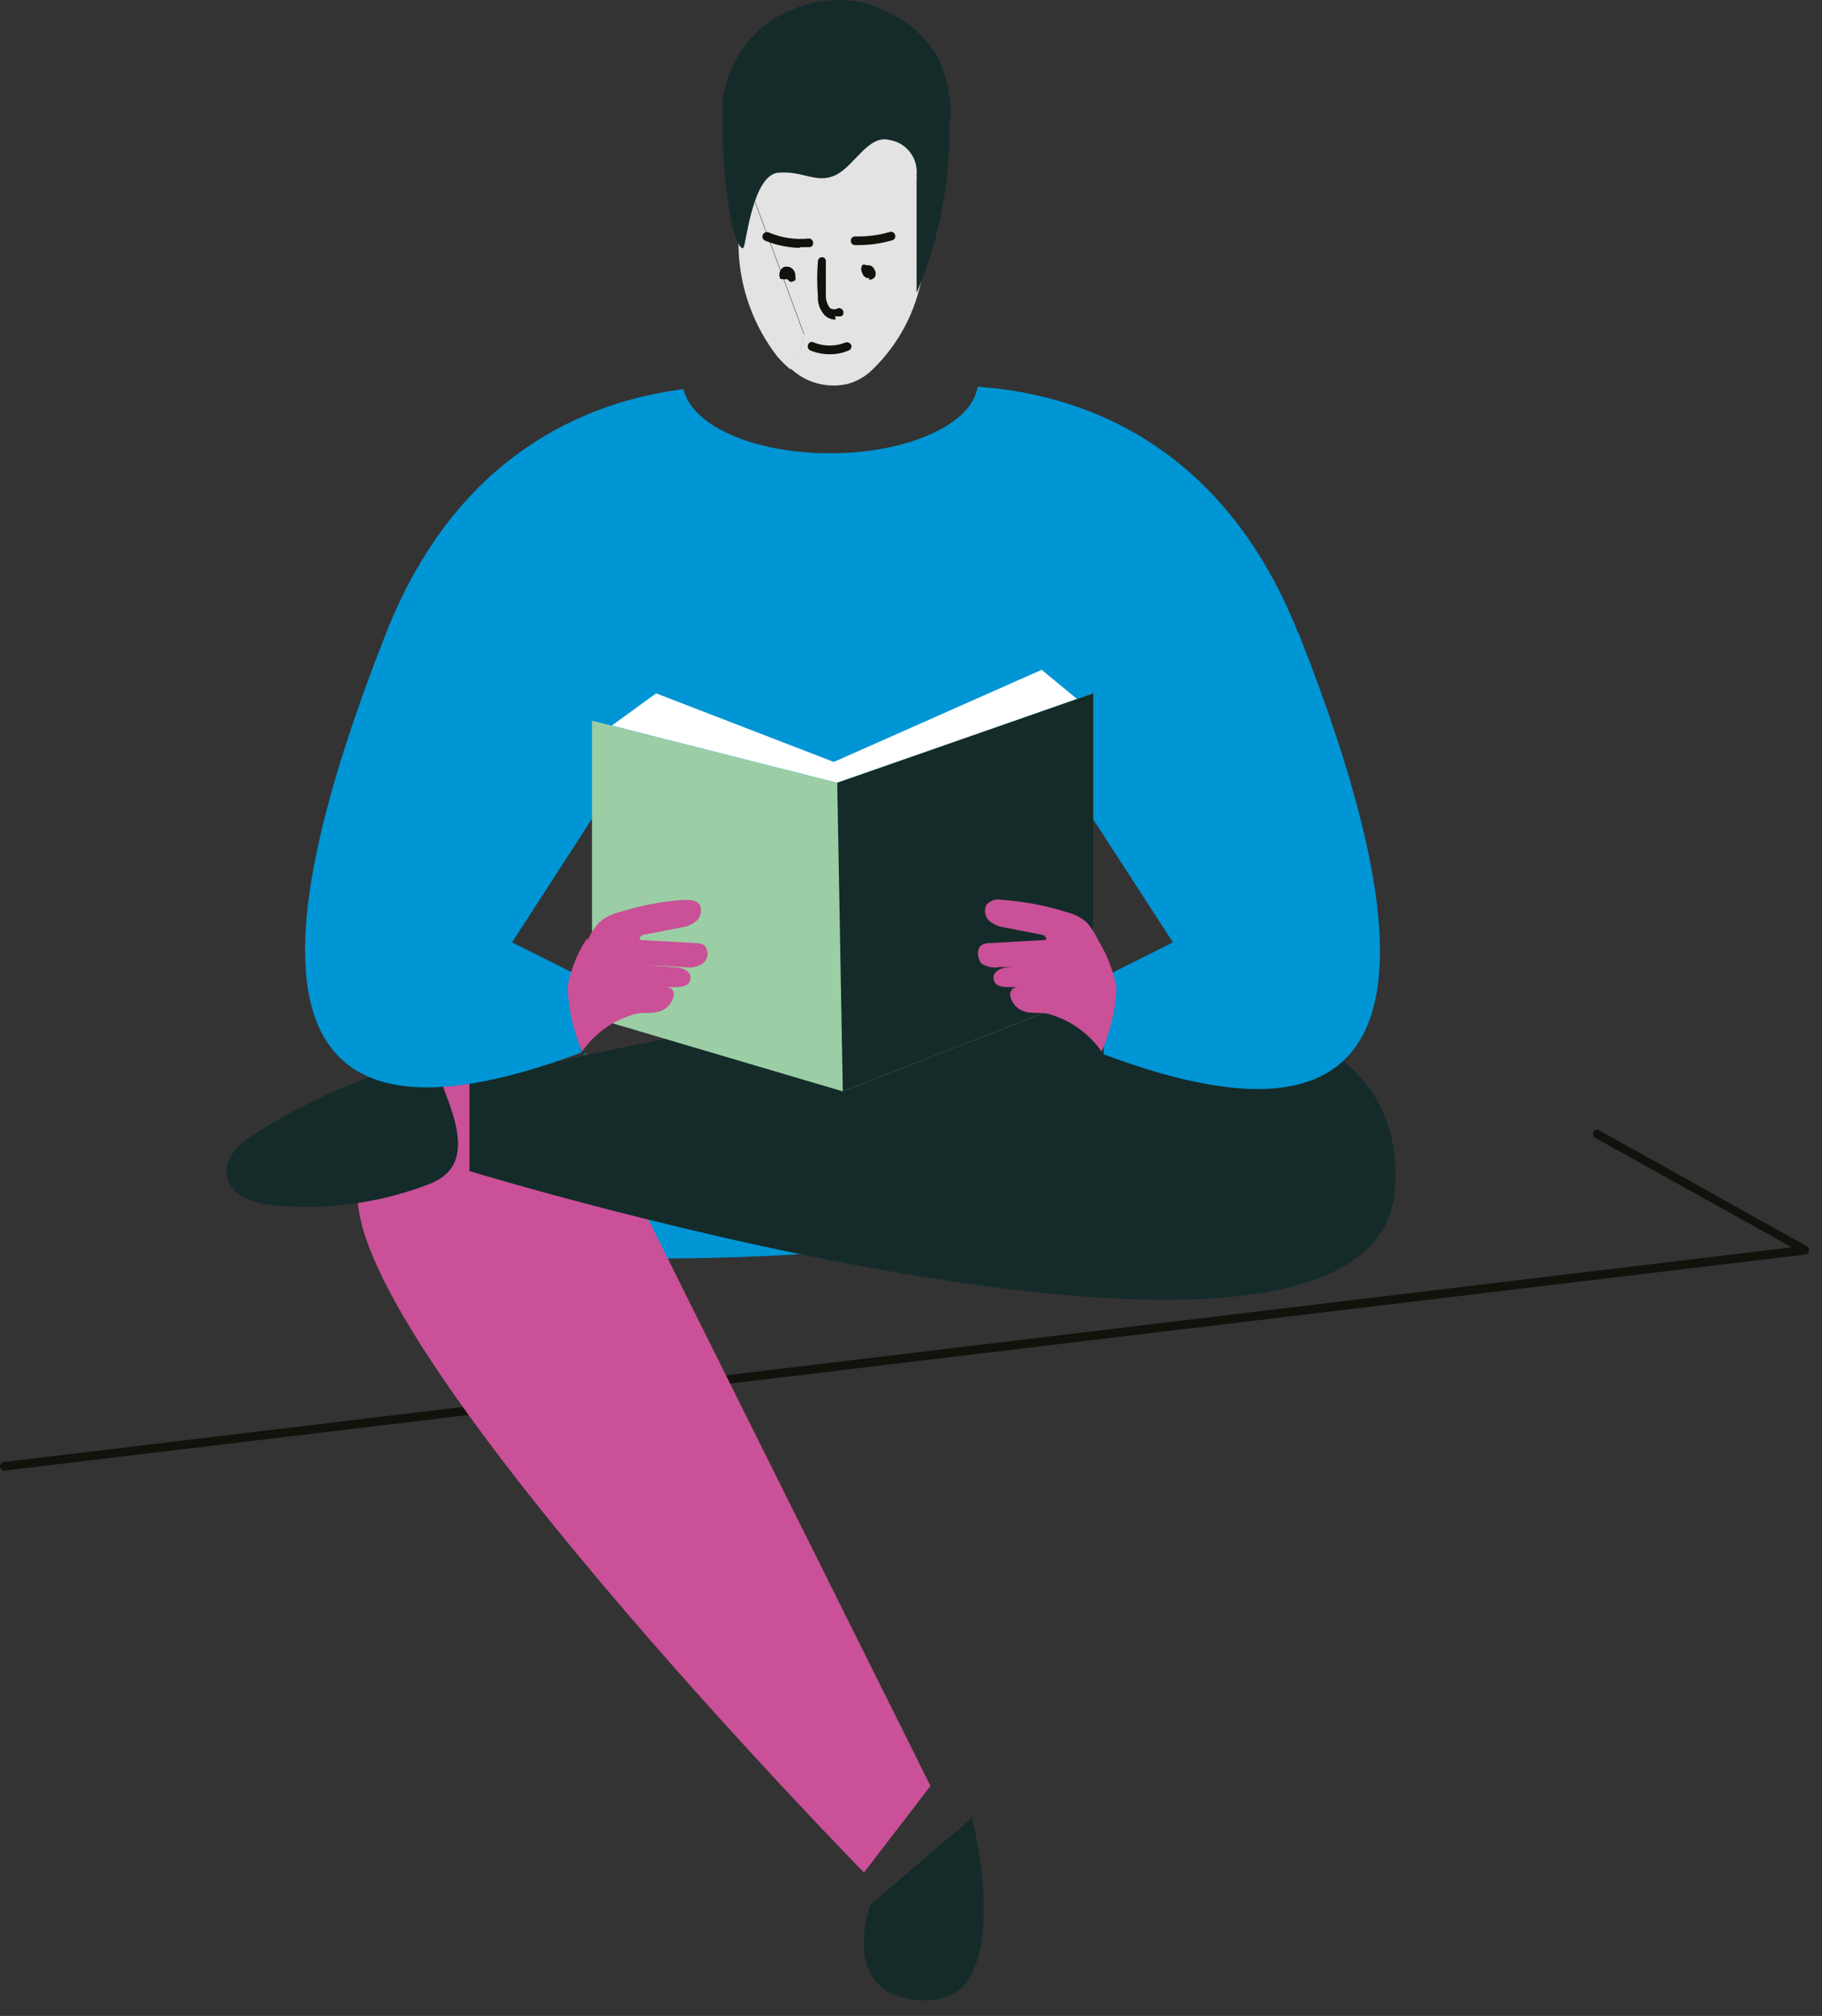 <svg width="94" height="104" viewBox="0 0 94 104" fill="none" xmlns="http://www.w3.org/2000/svg">
<rect x="0" y="0" width="94" height="104" fill="#333333" stroke="none"/>
<path d="M0.218 75.871C0.165 75.868 0.115 75.847 0.076 75.811C0.037 75.775 0.011 75.727 0.003 75.675C-0.002 75.645 -0.001 75.615 0.007 75.586C0.014 75.557 0.027 75.53 0.046 75.506C0.064 75.482 0.088 75.463 0.114 75.449C0.141 75.435 0.17 75.427 0.2 75.424L92.448 64.345L82.297 58.698C82.246 58.668 82.209 58.62 82.193 58.563C82.176 58.507 82.181 58.446 82.208 58.394C82.234 58.345 82.279 58.308 82.332 58.291C82.386 58.274 82.444 58.279 82.494 58.304L93.216 64.291C93.256 64.318 93.288 64.356 93.307 64.4C93.326 64.445 93.331 64.494 93.323 64.541C93.313 64.588 93.288 64.63 93.253 64.662C93.218 64.694 93.174 64.714 93.127 64.72L0.2 75.871" fill="#13110C"/>
<path d="M32.851 64.915C32.851 64.915 47.344 65.183 53.724 62.592C60.104 60.001 34.066 58.268 34.066 58.268L31.618 61.484L32.851 64.915Z" fill="#0095D4"/>
<path d="M31.26 58.519L48.005 92.133L44.574 96.601C44.574 96.601 16.964 68.437 18.518 61.074C20.073 53.711 28.401 54.283 31.26 58.519Z" fill="#CA5098"/>
<path d="M14.229 62.182C13.667 62.159 13.114 62.026 12.603 61.789C12.351 61.667 12.133 61.484 11.971 61.256C11.809 61.028 11.706 60.762 11.674 60.484C11.674 59.608 12.424 58.947 13.157 58.483C15.973 56.692 19.064 55.376 22.307 54.587C23.057 56.874 24.916 59.948 22.217 61.056C19.679 62.05 16.943 62.436 14.229 62.182Z" fill="#142B2A"/>
<path d="M30.169 54.337H30.312L30.098 54.426" fill="#0095D4"/>
<path d="M24.219 55.874V60.413C24.219 60.413 71.004 74.71 71.969 61.342C73.327 42.578 24.219 55.874 24.219 55.874Z" fill="#142B2A"/>
<path d="M56.87 54.337L56.584 54.23L56.87 54.337Z" fill="#0095D4"/>
<path d="M66.983 32.677C63.015 22.652 55.492 20.293 50.434 19.953C50.166 21.865 46.86 23.384 42.84 23.384C38.819 23.384 35.691 21.937 35.262 20.078C30.276 20.704 23.593 23.42 19.947 32.588C13.603 48.671 12.62 60.823 29.991 54.3V50.405L26.416 48.617L31.885 40.165L30.455 51.53L55.921 51.084L54.473 40.165L56.403 35.679V42.273L60.514 48.617L56.939 50.405V54.39C74.31 60.913 73.327 48.689 67.001 32.677" fill="#0095D4"/>
<path d="M53.364 36.823L43.195 40.38L30.543 37.181V52.478L43.481 56.302L56.402 51.263V42.363L55.044 40.254L53.364 36.823Z" fill="#9BCEA4"/>
<path d="M53.366 36.824L55.046 40.255L56.404 42.364V35.77L53.366 36.824Z" fill="#9BCEA4"/>
<path d="M30.314 48.53C30.456 48.179 30.662 47.858 30.922 47.583C31.226 47.314 31.596 47.129 31.994 47.046C33.067 46.706 34.177 46.496 35.3 46.421C35.586 46.421 35.943 46.421 36.104 46.689C36.167 46.831 36.182 46.99 36.147 47.142C36.111 47.294 36.027 47.429 35.907 47.529C35.681 47.708 35.408 47.819 35.121 47.85L33.209 48.226C33.084 48.226 32.923 48.422 33.048 48.494L35.943 48.655C36.082 48.652 36.218 48.689 36.336 48.762C36.397 48.828 36.442 48.906 36.471 48.991C36.499 49.076 36.509 49.166 36.501 49.255C36.492 49.344 36.465 49.431 36.422 49.509C36.378 49.587 36.319 49.655 36.247 49.709C35.962 49.894 35.615 49.958 35.282 49.888L33.298 49.781L34.871 49.906C35.21 49.906 35.675 50.12 35.621 50.495C35.568 50.871 35.21 50.906 34.925 50.924H32.959H34.245C34.442 50.924 34.692 50.924 34.746 51.192C34.772 51.268 34.772 51.349 34.746 51.425C34.694 51.624 34.585 51.805 34.433 51.944C34.281 52.084 34.092 52.176 33.888 52.211C33.513 52.3 33.12 52.211 32.744 52.318C31.643 52.628 30.683 53.31 30.028 54.248C29.581 53.194 29.327 52.068 29.277 50.924C29.439 50.017 29.786 49.154 30.296 48.387" fill="#CA5098"/>
<path d="M31.562 37.431L33.85 35.769L43.017 39.307L53.74 34.554L55.563 36.055L43.196 40.38L31.562 37.431Z" fill="white"/>
<path d="M47.648 8.677C47.467 7.402 46.833 6.234 45.861 5.389C45.132 4.949 44.27 4.785 43.431 4.924H43.091V8.766H38.355L41.483 17.219C41.391 17.86 41.152 18.472 40.786 19.006C41.171 19.37 41.64 19.634 42.151 19.774C42.662 19.914 43.2 19.927 43.717 19.81C44.226 19.674 44.69 19.402 45.057 19.024C46.381 17.726 47.262 16.044 47.577 14.217C48.05 12.388 48.05 10.469 47.577 8.641" fill="#E3E3E3"/>
<path d="M38.103 12.841C38.169 14.867 38.876 16.819 40.122 18.417C40.325 18.649 40.546 18.864 40.783 19.06C41.147 18.524 41.385 17.914 41.48 17.273L38.353 8.82C38.169 10.165 38.085 11.521 38.103 12.877" fill="#E3E3E3"/>
<path d="M49.057 6.086C49.071 5.032 48.851 3.989 48.414 3.03C47.988 2.248 47.374 1.585 46.627 1.1C46.071 0.733 45.471 0.438 44.84 0.224C44.699 0.18 44.556 0.144 44.411 0.117C43.208 -0.126 41.959 0.011 40.837 0.51C39.801 0.931 38.91 1.646 38.275 2.567C37.64 3.488 37.288 4.574 37.263 5.693C37.263 5.996 37.263 6.3 37.263 6.586C37.423 11.947 38.228 13.073 38.371 12.751C38.514 12.43 38.853 9.016 40.158 8.909C41.462 8.802 42.159 9.517 43.142 9.016C44.125 8.516 44.804 6.908 45.93 7.229C46.339 7.304 46.705 7.528 46.956 7.859C47.208 8.19 47.326 8.603 47.288 9.016C47.297 9.106 47.297 9.195 47.288 9.285V9.66V15.11C48.492 12.29 49.066 9.24 48.968 6.175" fill="#142B2A"/>
<path d="M44.895 98.263C44.895 98.263 43.108 103.195 47.825 103.195C52.543 103.195 50.148 93.777 50.148 93.777L44.895 98.263Z" fill="#142B2A"/>
<path d="M41.25 12.787C40.637 12.771 40.031 12.644 39.463 12.412C39.409 12.385 39.368 12.338 39.348 12.281C39.328 12.225 39.331 12.163 39.356 12.108C39.379 12.055 39.422 12.013 39.475 11.99C39.528 11.967 39.587 11.964 39.642 11.983C40.294 12.267 41.008 12.377 41.715 12.305C41.744 12.302 41.774 12.306 41.802 12.315C41.831 12.325 41.856 12.34 41.878 12.361C41.9 12.381 41.917 12.405 41.929 12.432C41.941 12.46 41.947 12.489 41.947 12.519C41.952 12.546 41.952 12.574 41.945 12.601C41.939 12.628 41.926 12.653 41.91 12.675C41.893 12.697 41.871 12.715 41.847 12.728C41.823 12.741 41.796 12.749 41.768 12.751H41.304" fill="#13110C"/>
<path d="M44.288 12.644H44.109C44.079 12.644 44.05 12.638 44.022 12.626C43.995 12.614 43.971 12.597 43.95 12.575C43.93 12.553 43.915 12.528 43.905 12.499C43.895 12.471 43.892 12.441 43.894 12.412C43.894 12.382 43.9 12.353 43.912 12.325C43.924 12.298 43.941 12.274 43.963 12.254C43.985 12.233 44.011 12.218 44.039 12.208C44.067 12.199 44.097 12.195 44.127 12.197C44.731 12.213 45.334 12.134 45.914 11.965C45.942 11.957 45.971 11.955 46.001 11.959C46.029 11.963 46.057 11.973 46.083 11.988C46.108 12.003 46.129 12.023 46.146 12.046C46.163 12.07 46.176 12.097 46.182 12.126C46.19 12.153 46.193 12.181 46.19 12.209C46.188 12.238 46.179 12.265 46.166 12.29C46.153 12.315 46.135 12.337 46.113 12.354C46.091 12.372 46.066 12.386 46.039 12.394C45.459 12.564 44.856 12.648 44.252 12.644" fill="#13110C"/>
<path d="M40.605 14.396C40.523 14.42 40.436 14.42 40.354 14.396C40.325 14.403 40.294 14.403 40.265 14.396C40.209 14.295 40.193 14.177 40.219 14.064C40.246 13.952 40.313 13.854 40.408 13.788C40.523 13.742 40.651 13.742 40.765 13.788C40.857 13.833 40.933 13.905 40.981 13.995C41.029 14.085 41.047 14.188 41.033 14.289C41.05 14.341 41.05 14.397 41.033 14.449C40.997 14.482 40.955 14.506 40.909 14.522C40.863 14.537 40.814 14.543 40.765 14.539" fill="#13110C"/>
<path d="M44.84 14.342H44.733C44.671 14.323 44.616 14.288 44.572 14.241C44.529 14.194 44.498 14.136 44.482 14.074C44.448 14.014 44.43 13.947 44.43 13.878C44.43 13.809 44.448 13.741 44.482 13.681C44.511 13.659 44.545 13.648 44.581 13.648C44.616 13.648 44.651 13.659 44.679 13.681H44.786C44.862 13.681 44.936 13.706 44.997 13.751C45.058 13.796 45.103 13.859 45.126 13.931C45.16 13.988 45.179 14.053 45.179 14.119C45.179 14.185 45.16 14.25 45.126 14.306C45.09 14.347 45.046 14.379 44.996 14.4C44.947 14.422 44.894 14.432 44.84 14.432" fill="#13110C"/>
<path d="M43.107 16.486C42.902 16.488 42.704 16.411 42.553 16.272C42.428 16.138 42.333 15.98 42.271 15.808C42.21 15.636 42.184 15.453 42.196 15.271C42.148 14.676 42.148 14.079 42.196 13.484C42.196 13.427 42.218 13.373 42.258 13.332C42.299 13.292 42.353 13.27 42.41 13.27C42.439 13.269 42.468 13.275 42.495 13.287C42.521 13.299 42.545 13.317 42.564 13.339C42.582 13.361 42.596 13.387 42.603 13.416C42.611 13.444 42.612 13.473 42.607 13.502C42.607 14.056 42.607 14.628 42.607 15.2C42.593 15.45 42.669 15.697 42.821 15.896C42.886 15.936 42.96 15.957 43.036 15.957C43.111 15.957 43.185 15.936 43.25 15.896C43.3 15.889 43.352 15.899 43.397 15.924C43.441 15.948 43.476 15.987 43.496 16.034C43.517 16.081 43.521 16.133 43.509 16.182C43.497 16.232 43.469 16.276 43.429 16.308C43.317 16.334 43.201 16.334 43.089 16.308" fill="#13110C"/>
<path d="M42.821 18.273C42.471 18.281 42.124 18.214 41.802 18.077C41.748 18.05 41.707 18.003 41.687 17.946C41.667 17.89 41.67 17.828 41.695 17.773C41.704 17.745 41.719 17.72 41.74 17.699C41.76 17.678 41.785 17.662 41.812 17.651C41.84 17.641 41.869 17.637 41.898 17.639C41.927 17.642 41.955 17.651 41.981 17.666C42.508 17.88 43.098 17.88 43.625 17.666C43.679 17.651 43.738 17.655 43.79 17.678C43.842 17.701 43.884 17.741 43.911 17.791C43.922 17.818 43.928 17.847 43.928 17.876C43.928 17.905 43.922 17.934 43.91 17.961C43.898 17.988 43.881 18.012 43.86 18.032C43.838 18.052 43.813 18.067 43.785 18.077C43.482 18.212 43.153 18.279 42.821 18.273Z" fill="#13110C"/>
<path d="M43.195 40.38L43.481 56.303L56.402 51.263V35.77L43.195 40.38Z" fill="#142B2A"/>
<path d="M56.673 48.529C56.517 48.185 56.312 47.866 56.065 47.581C55.756 47.32 55.388 47.136 54.993 47.045C53.914 46.705 52.798 46.495 51.669 46.42C51.526 46.389 51.377 46.397 51.239 46.444C51.1 46.492 50.977 46.576 50.883 46.688C50.818 46.828 50.8 46.986 50.832 47.138C50.864 47.289 50.945 47.426 51.061 47.528C51.29 47.703 51.562 47.815 51.848 47.849L53.76 48.225C53.885 48.225 54.046 48.421 53.939 48.493L51.026 48.654C50.887 48.65 50.75 48.688 50.633 48.761C50.347 48.975 50.454 49.493 50.633 49.708C50.919 49.891 51.265 49.955 51.597 49.887C52.259 49.887 52.92 49.887 53.581 49.779L52.009 49.904C51.669 49.904 51.204 50.119 51.258 50.494C51.312 50.87 51.669 50.905 51.955 50.923H53.921H52.634C52.438 50.923 52.205 50.923 52.134 51.191C52.106 51.266 52.106 51.349 52.134 51.423C52.182 51.622 52.288 51.802 52.437 51.941C52.586 52.081 52.773 52.174 52.974 52.21C53.349 52.299 53.742 52.21 54.135 52.317C55.229 52.632 56.182 53.313 56.834 54.247C57.294 53.197 57.555 52.069 57.602 50.923C57.424 50.021 57.078 49.16 56.584 48.386" fill="#CA5098"/>
</svg>
